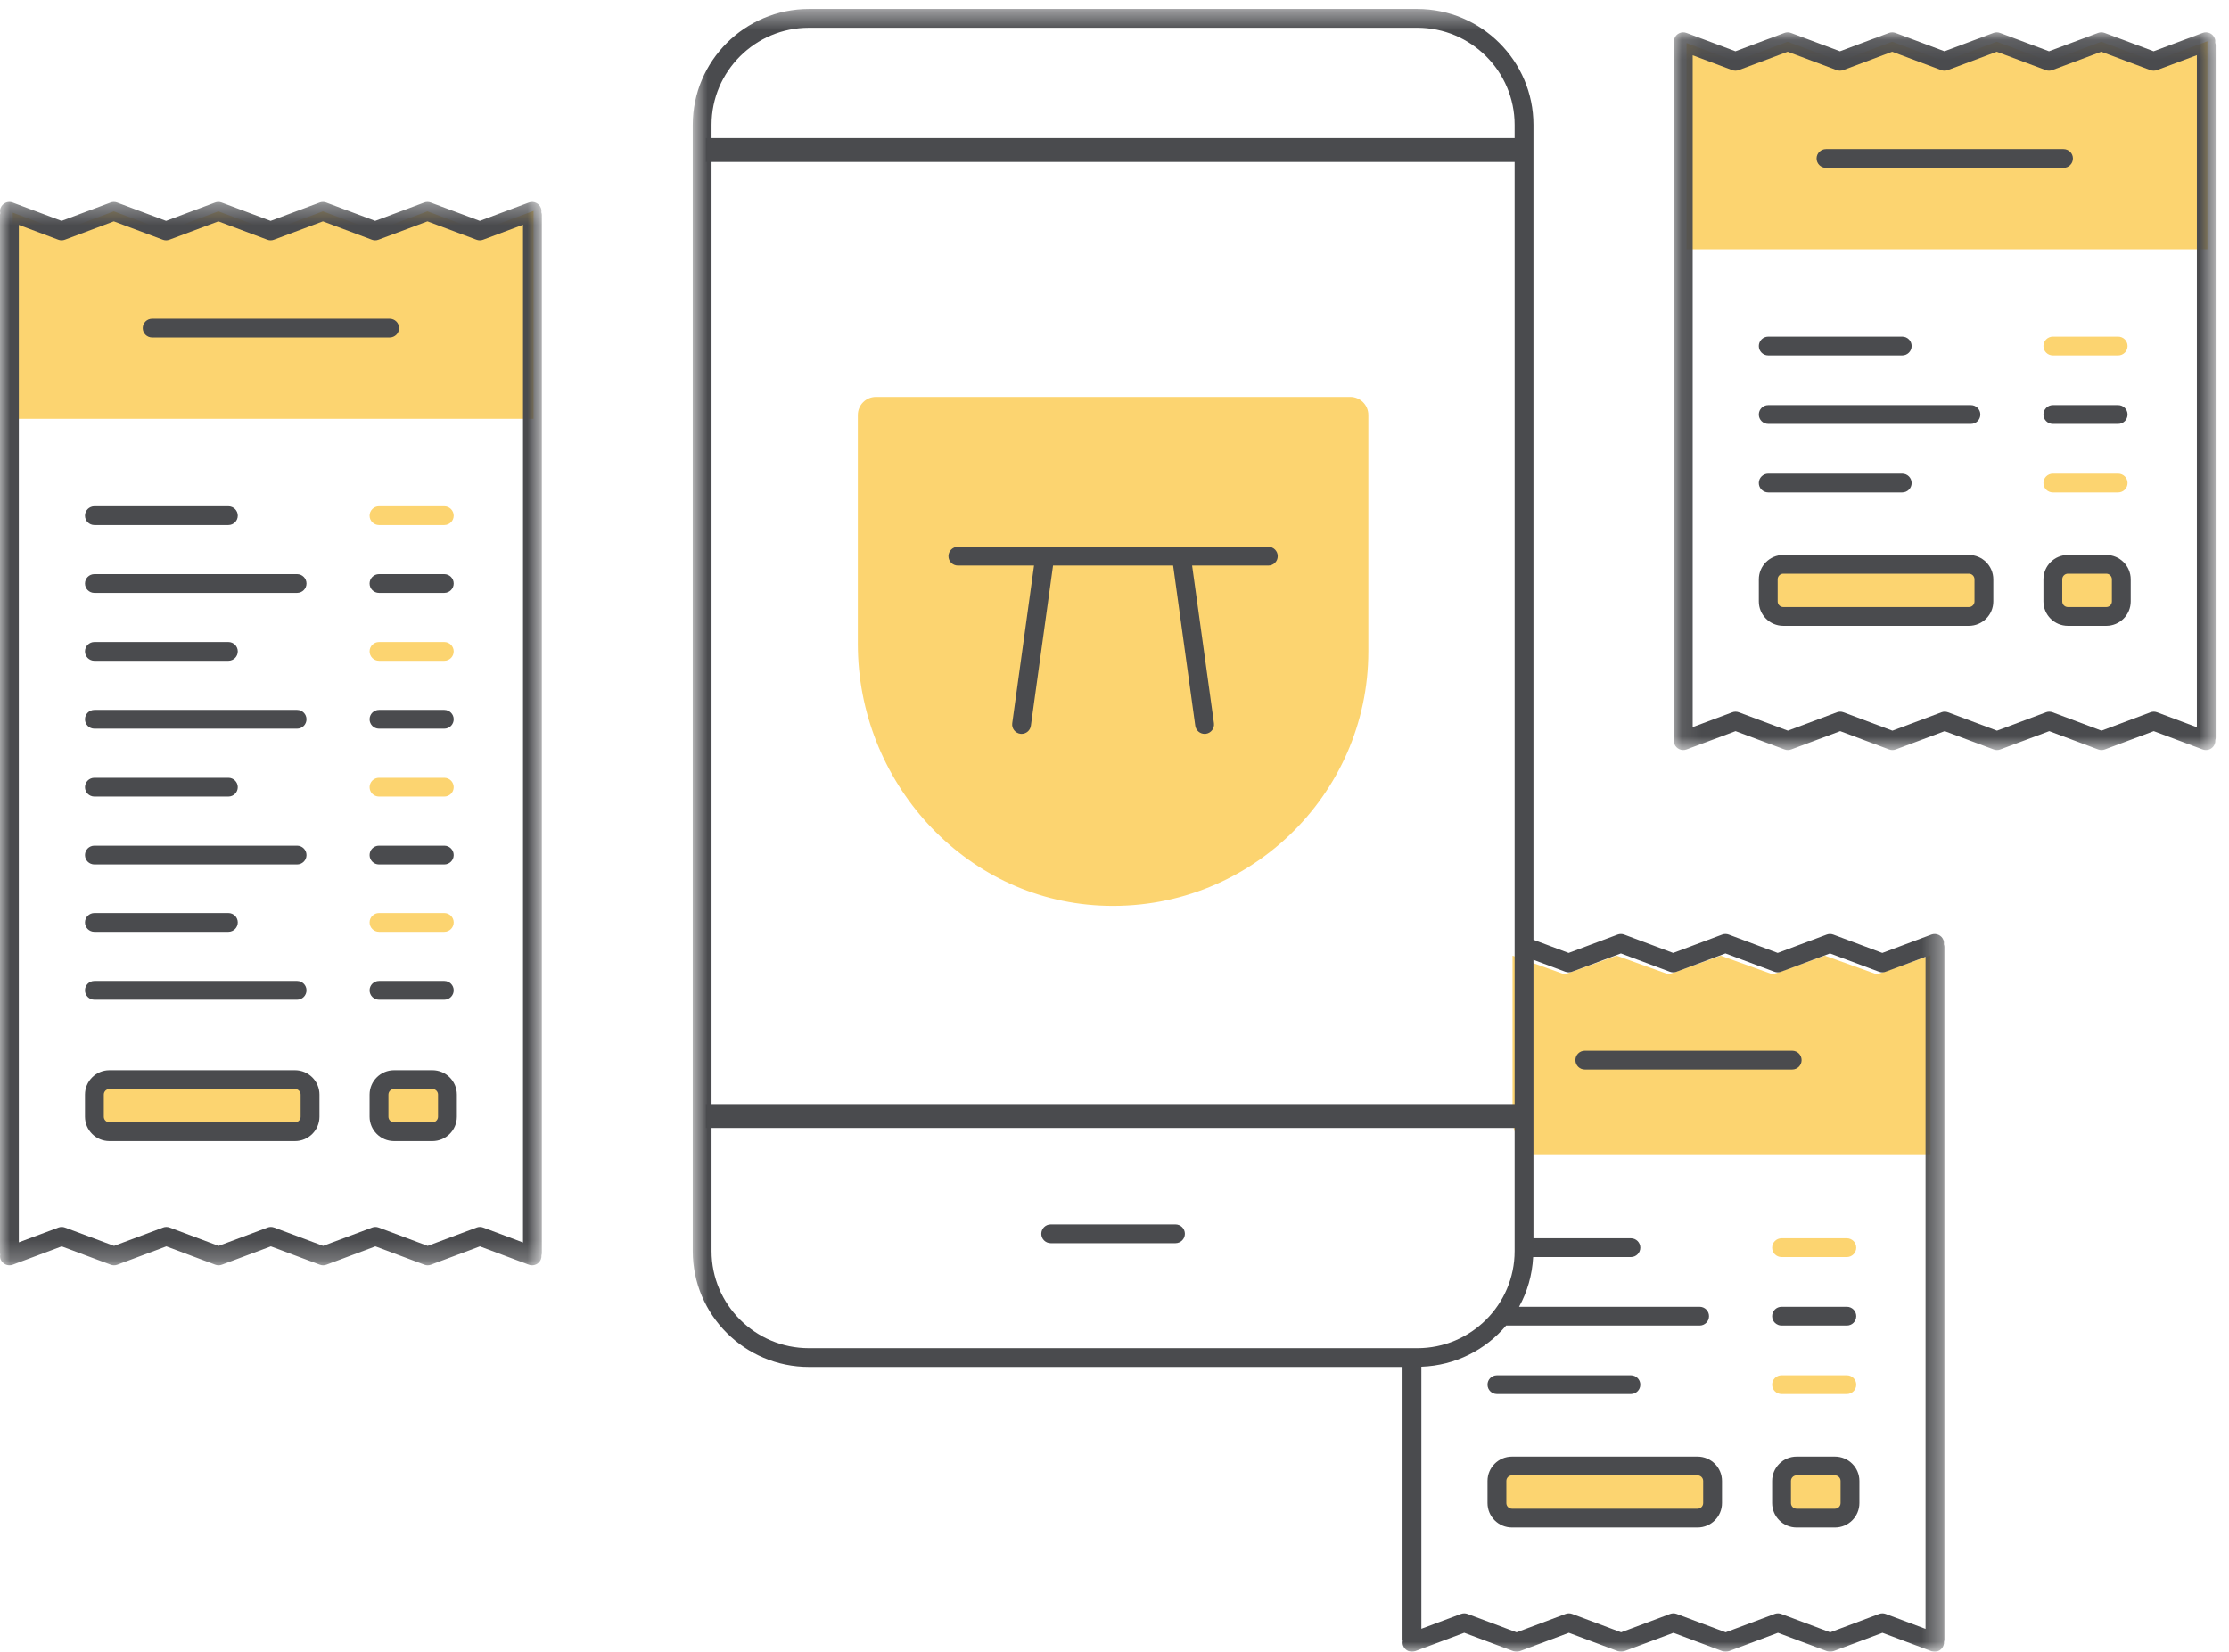 <?xml version="1.0" encoding="UTF-8"?>
<svg width="112px" height="83px" viewBox="0 0 112 83" version="1.1" xmlns="http://www.w3.org/2000/svg" xmlns:xlink="http://www.w3.org/1999/xlink">
    <!-- Generator: Sketch 54.1 (76490) - https://sketchapp.com -->
    <title>Group 108</title>
    <desc>Created with Sketch.</desc>
    <defs>
        <polygon id="path-1" points="0.754 0.452 63.645 0.452 63.645 83 0.754 83"></polygon>
        <polygon id="path-3" points="0.106 0.116 27.331 0.116 27.331 36.182 0.106 36.182"></polygon>
        <polygon id="path-5" points="0 0.339 27.226 0.339 27.226 53.774 0 53.774"></polygon>
    </defs>
    <g id="Page-1" stroke="none" stroke-width="1" fill="none" fill-rule="evenodd">
        <g id="Desktop---HD-Display-Copy-4" transform="translate(-663, -714)">
            <g id="Group-108" transform="translate(663, 714)">
                <polyline id="Fill-1" fill="#FCD470" points="76.454 58 97 58 97 48 94.31 48.962 91.691 48.022 89.075 48.962 86.461 48.022 83.846 48.962 81.23 48.022 78.615 48.962 76 48.022 76 56.496"></polyline>
                <g id="Group-107">
                    <path d="M85.296,73.666 L75.972,73.666 C75.555,73.666 75.216,74.004 75.216,74.421 L75.216,75.532 C75.216,75.949 75.555,76.287 75.972,76.287 L85.296,76.287 C85.713,76.287 86.052,75.949 86.052,75.532 L86.052,74.421 C86.052,74.004 85.713,73.666 85.296,73.666" id="Fill-2" fill="#FCD470"></path>
                    <path d="M92.2,73.666 L90.274,73.666 C89.856,73.666 89.517,74.004 89.517,74.421 L89.517,75.532 C89.517,75.949 89.856,76.287 90.274,76.287 L92.2,76.287 C92.617,76.287 92.956,75.949 92.956,75.532 L92.956,74.421 C92.956,74.004 92.617,73.666 92.2,73.666" id="Fill-4" fill="#FCD470"></path>
                    <path d="M92.797,62.225 L89.517,62.225 C89.255,62.225 89.044,62.436 89.044,62.697 C89.044,62.957 89.255,63.168 89.517,63.168 L92.797,63.168 C93.058,63.168 93.27,62.957 93.27,62.697 C93.27,62.436 93.058,62.225 92.797,62.225" id="Fill-6" fill="#FCD470"></path>
                    <path d="M92.797,69.109 L89.517,69.109 C89.255,69.109 89.044,69.32 89.044,69.581 C89.044,69.841 89.255,70.052 89.517,70.052 L92.797,70.052 C93.058,70.052 93.27,69.841 93.27,69.581 C93.27,69.32 93.058,69.109 92.797,69.109" id="Fill-8" fill="#FCD470"></path>
                    <polygon id="Fill-10" fill="#FCD470" points="108.213 3.08 105.583 2.097 102.956 3.08 100.33 2.097 97.703 3.08 95.077 2.097 92.451 3.08 89.825 2.097 87.2 3.08 84.744 2.164 84.744 12.524 110.915 12.524 110.915 2.074"></polygon>
                    <path d="M98.928,28.358 L89.605,28.358 C89.187,28.358 88.848,28.696 88.848,29.112 L88.848,30.224 C88.848,30.64 89.187,30.978 89.605,30.978 L98.928,30.978 C99.346,30.978 99.685,30.64 99.685,30.224 L99.685,29.112 C99.685,28.696 99.346,28.358 98.928,28.358" id="Fill-12" fill="#FCD470"></path>
                    <path d="M105.832,28.358 L103.906,28.358 C103.488,28.358 103.149,28.696 103.149,29.112 L103.149,30.224 C103.149,30.64 103.488,30.978 103.906,30.978 L105.832,30.978 C106.25,30.978 106.589,30.64 106.589,30.224 L106.589,29.112 C106.589,28.696 106.25,28.358 105.832,28.358" id="Fill-14" fill="#FCD470"></path>
                    <path d="M106.43,16.916 L103.149,16.916 C102.888,16.916 102.676,17.128 102.676,17.388 C102.676,17.648 102.888,17.86 103.149,17.86 L106.43,17.86 C106.691,17.86 106.903,17.648 106.903,17.388 C106.903,17.128 106.691,16.916 106.43,16.916" id="Fill-16" fill="#FCD470"></path>
                    <path d="M106.43,23.8 L103.149,23.8 C102.888,23.8 102.676,24.011 102.676,24.272 C102.676,24.532 102.888,24.743 103.149,24.743 L106.43,24.743 C106.691,24.743 106.903,24.532 106.903,24.272 C106.903,24.011 106.691,23.8 106.43,23.8" id="Fill-18" fill="#FCD470"></path>
                    <path d="M44.016,19.944 C43.512,19.944 43.103,20.351 43.103,20.854 L43.103,32.361 C43.103,39.238 48.393,45.164 55.282,45.505 C62.646,45.867 68.755,39.997 68.755,32.732 L68.755,20.854 C68.755,20.351 68.346,19.944 67.842,19.944 L44.016,19.944 Z" id="Fill-20" fill="#FCD470"></path>
                    <polygon id="Fill-22" fill="#FCD470" points="21.478 10.62 18.85 11.603 16.225 10.62 13.598 11.603 10.972 10.62 8.345 11.603 5.719 10.62 3.095 11.603 0.639 10.687 0.639 21.047 26.809 21.047 26.809 10.598 24.108 11.603"></polygon>
                    <path d="M14.822,54.249 L5.5,54.249 C5.081,54.249 4.743,54.587 4.743,55.004 L4.743,56.115 C4.743,56.532 5.081,56.87 5.5,56.87 L14.822,56.87 C15.241,56.87 15.579,56.532 15.579,56.115 L15.579,55.004 C15.579,54.587 15.241,54.249 14.822,54.249" id="Fill-24" fill="#FCD470"></path>
                    <path d="M21.727,54.249 L19.801,54.249 C19.383,54.249 19.044,54.587 19.044,55.004 L19.044,56.115 C19.044,56.532 19.383,56.87 19.801,56.87 L21.727,56.87 C22.144,56.87 22.483,56.532 22.483,56.115 L22.483,55.004 C22.483,54.587 22.144,54.249 21.727,54.249" id="Fill-26" fill="#FCD470"></path>
                    <path d="M22.324,25.44 L19.044,25.44 C18.782,25.44 18.571,25.651 18.571,25.911 C18.571,26.172 18.782,26.383 19.044,26.383 L22.324,26.383 C22.585,26.383 22.797,26.172 22.797,25.911 C22.797,25.651 22.585,25.44 22.324,25.44" id="Fill-28" fill="#FCD470"></path>
                    <path d="M22.324,32.262 L19.044,32.262 C18.782,32.262 18.571,32.474 18.571,32.734 C18.571,32.994 18.782,33.205 19.044,33.205 L22.324,33.205 C22.585,33.205 22.797,32.994 22.797,32.734 C22.797,32.474 22.585,32.262 22.324,32.262" id="Fill-30" fill="#FCD470"></path>
                    <path d="M22.324,39.085 L19.044,39.085 C18.782,39.085 18.571,39.296 18.571,39.556 C18.571,39.817 18.782,40.028 19.044,40.028 L22.324,40.028 C22.585,40.028 22.797,39.817 22.797,39.556 C22.797,39.296 22.585,39.085 22.324,39.085" id="Fill-32" fill="#FCD470"></path>
                    <path d="M22.324,45.881 L19.044,45.881 C18.782,45.881 18.571,46.093 18.571,46.353 C18.571,46.613 18.782,46.824 19.044,46.824 L22.324,46.824 C22.585,46.824 22.797,46.613 22.797,46.353 C22.797,46.093 22.585,45.881 22.324,45.881" id="Fill-34" fill="#FCD470"></path>
                    <path d="M85.579,75.532 C85.579,75.688 85.452,75.815 85.296,75.815 L75.972,75.815 C75.816,75.815 75.689,75.688 75.689,75.532 L75.689,74.421 C75.689,74.265 75.816,74.138 75.972,74.138 L85.296,74.138 C85.452,74.138 85.579,74.265 85.579,74.421 L85.579,75.532 Z M85.296,73.195 L75.972,73.195 C75.294,73.195 74.743,73.745 74.743,74.421 L74.743,75.532 C74.743,76.208 75.294,76.758 75.972,76.758 L85.296,76.758 C85.974,76.758 86.525,76.208 86.525,75.532 L86.525,74.421 C86.525,73.745 85.974,73.195 85.296,73.195 L85.296,73.195 Z" id="Fill-36" fill="#4A4B4E"></path>
                    <path d="M92.483,75.532 C92.483,75.688 92.356,75.815 92.2,75.815 L90.274,75.815 C90.118,75.815 89.99,75.688 89.99,75.532 L89.99,74.421 C89.99,74.265 90.118,74.138 90.274,74.138 L92.2,74.138 C92.356,74.138 92.483,74.265 92.483,74.421 L92.483,75.532 Z M92.2,73.195 L90.274,73.195 C89.596,73.195 89.044,73.745 89.044,74.421 L89.044,75.532 C89.044,76.208 89.596,76.758 90.274,76.758 L92.2,76.758 C92.878,76.758 93.429,76.208 93.429,75.532 L93.429,74.421 C93.429,73.745 92.878,73.195 92.2,73.195 L92.2,73.195 Z" id="Fill-38" fill="#4A4B4E"></path>
                    <path d="M89.044,66.139 C89.044,66.399 89.256,66.61 89.517,66.61 L92.797,66.61 C93.059,66.61 93.27,66.399 93.27,66.139 C93.27,65.878 93.059,65.667 92.797,65.667 L89.517,65.667 C89.256,65.667 89.044,65.878 89.044,66.139" id="Fill-40" fill="#4A4B4E"></path>
                    <path d="M75.216,70.052 L81.948,70.052 C82.209,70.052 82.421,69.841 82.421,69.581 C82.421,69.32 82.209,69.109 81.948,69.109 L75.216,69.109 C74.955,69.109 74.743,69.32 74.743,69.581 C74.743,69.841 74.955,70.052 75.216,70.052" id="Fill-42" fill="#4A4B4E"></path>
                    <g id="Group-46" transform="translate(34.054, 0)">
                        <mask id="mask-2" fill="white">
                            <use xlink:href="#path-1"></use>
                        </mask>
                        <g id="Clip-45"></g>
                        <path d="M60.366,81.104 L57.908,82.024 L55.447,81.104 C55.341,81.064 55.223,81.064 55.115,81.104 L52.655,82.024 L50.195,81.104 C50.088,81.064 49.969,81.064 49.863,81.104 L47.402,82.024 L44.943,81.104 C44.836,81.064 44.718,81.064 44.611,81.104 L42.149,82.025 L39.685,81.104 C39.578,81.064 39.461,81.064 39.353,81.104 L37.365,81.847 L37.365,68.679 C39.072,68.62 40.594,67.83 41.624,66.61 L51.346,66.61 C51.607,66.61 51.819,66.399 51.819,66.139 C51.819,65.878 51.607,65.667 51.346,65.667 L42.275,65.667 C42.688,64.919 42.935,64.07 42.982,63.168 L47.894,63.168 C48.155,63.168 48.367,62.957 48.367,62.696 C48.367,62.436 48.155,62.225 47.894,62.225 L42.997,62.225 L42.997,48.231 L44.598,48.83 C44.705,48.87 44.823,48.87 44.931,48.83 L47.391,47.91 L49.85,48.83 C49.958,48.87 50.076,48.87 50.183,48.83 L52.644,47.91 L55.103,48.83 C55.21,48.87 55.329,48.87 55.435,48.83 L57.897,47.91 L60.361,48.83 C60.414,48.85 60.471,48.86 60.527,48.86 C60.583,48.86 60.639,48.85 60.692,48.83 L62.699,48.08 L62.699,81.853 L60.698,81.104 C60.592,81.064 60.474,81.064 60.366,81.104 M1.699,62.868 L1.699,6.274 C1.699,3.584 3.894,1.395 6.592,1.395 L37.159,1.395 C39.856,1.395 42.051,3.584 42.051,6.274 L42.051,62.868 C42.051,65.558 39.856,67.747 37.159,67.747 L6.592,67.747 C3.894,67.747 1.699,65.558 1.699,62.868 M63.599,47.24 C63.508,46.997 63.235,46.874 62.99,46.964 L60.527,47.885 L58.063,46.964 C57.956,46.924 57.838,46.924 57.731,46.964 L55.27,47.885 L52.81,46.964 C52.703,46.924 52.585,46.924 52.478,46.964 L50.017,47.885 L47.557,46.964 C47.45,46.924 47.332,46.924 47.224,46.964 L44.764,47.885 L42.997,47.224 L42.997,6.274 C42.997,3.063 40.378,0.452 37.159,0.452 L6.592,0.452 C3.373,0.452 0.754,3.063 0.754,6.274 L0.754,62.868 C0.754,66.078 3.373,68.69 6.592,68.69 L36.419,68.69 L36.419,82.402 C36.419,82.421 36.428,82.437 36.43,82.456 C36.417,82.533 36.417,82.614 36.447,82.693 C36.539,82.938 36.812,83.062 37.056,82.97 L39.519,82.049 L41.983,82.97 C42.09,83.009 42.207,83.009 42.315,82.97 L44.776,82.05 L47.236,82.97 C47.343,83.009 47.461,83.009 47.568,82.97 L50.029,82.05 L52.488,82.97 C52.596,83.009 52.714,83.009 52.821,82.97 L55.282,82.05 L57.741,82.97 C57.849,83.009 57.967,83.009 58.074,82.97 L60.533,82.05 L62.99,82.97 C63.044,82.99 63.1,83 63.156,83 C63.347,83 63.527,82.883 63.598,82.693 C63.623,82.628 63.63,82.561 63.626,82.496 C63.632,82.465 63.645,82.435 63.645,82.402 L63.645,47.572 C63.645,47.53 63.631,47.494 63.621,47.456 C63.629,47.385 63.626,47.312 63.599,47.24" id="Fill-44" fill="#4A4B4E" mask="url(#mask-2)"></path>
                    </g>
                    <path d="M90.525,53.272 C90.525,53.012 90.313,52.801 90.052,52.801 L79.632,52.801 C79.371,52.801 79.159,53.012 79.159,53.272 C79.159,53.533 79.371,53.744 79.632,53.744 L90.052,53.744 C90.313,53.744 90.525,53.533 90.525,53.272" id="Fill-47" fill="#4A4B4E"></path>
                    <g id="Group-51" transform="translate(84, 1.509)">
                        <mask id="mask-4" fill="white">
                            <use xlink:href="#path-3"></use>
                        </mask>
                        <g id="Clip-50"></g>
                        <path d="M24.053,34.286 L21.594,35.207 L19.134,34.286 C19.027,34.245 18.909,34.245 18.801,34.286 L16.342,35.207 L13.882,34.286 C13.774,34.245 13.656,34.245 13.55,34.286 L11.089,35.207 L8.629,34.286 C8.522,34.245 8.404,34.245 8.297,34.286 L5.835,35.207 L3.372,34.286 C3.264,34.246 3.147,34.246 3.04,34.286 L1.052,35.028 L1.052,1.269 L3.034,2.012 C3.141,2.053 3.259,2.053 3.367,2.012 L5.825,1.091 L8.285,2.012 C8.339,2.032 8.395,2.042 8.451,2.042 C8.507,2.042 8.564,2.032 8.618,2.012 L11.077,1.091 L13.537,2.012 C13.644,2.053 13.762,2.053 13.87,2.012 L16.33,1.091 L18.789,2.012 C18.897,2.053 19.015,2.053 19.122,2.012 L21.583,1.091 L24.047,2.013 C24.154,2.052 24.272,2.052 24.379,2.013 L26.386,1.263 L26.386,35.035 L24.385,34.286 C24.278,34.245 24.16,34.245 24.053,34.286 L24.053,34.286 Z M27.332,0.753 C27.332,0.713 27.317,0.676 27.308,0.639 C27.316,0.567 27.313,0.494 27.285,0.423 C27.194,0.179 26.922,0.055 26.677,0.146 L24.213,1.067 L21.75,0.146 C21.642,0.107 21.524,0.106 21.418,0.147 L18.956,1.067 L16.496,0.147 C16.39,0.106 16.271,0.106 16.164,0.147 L13.703,1.067 L11.244,0.147 C11.136,0.106 11.018,0.106 10.911,0.147 L8.451,1.067 L5.991,0.147 C5.884,0.106 5.766,0.106 5.659,0.147 L3.2,1.067 L0.742,0.147 C0.499,0.055 0.225,0.178 0.134,0.422 C0.101,0.508 0.104,0.596 0.121,0.679 C0.116,0.704 0.106,0.727 0.106,0.753 L0.106,35.584 C0.106,35.602 0.114,35.618 0.116,35.636 C0.104,35.715 0.104,35.795 0.133,35.875 C0.225,36.119 0.498,36.243 0.742,36.152 L3.206,35.231 L5.669,36.152 C5.777,36.191 5.894,36.192 6.002,36.151 L8.463,35.231 L10.922,36.151 C11.03,36.192 11.148,36.192 11.255,36.151 L13.715,35.231 L16.176,36.151 C16.282,36.192 16.401,36.192 16.508,36.151 L18.968,35.231 L21.427,36.151 C21.535,36.192 21.653,36.192 21.76,36.151 L24.219,35.231 L26.676,36.151 C26.732,36.172 26.788,36.181 26.843,36.181 C27.034,36.181 27.214,36.065 27.285,35.876 C27.31,35.81 27.316,35.743 27.312,35.677 C27.319,35.646 27.332,35.617 27.332,35.584 L27.332,0.753 Z" id="Fill-49" fill="#4A4B4E" mask="url(#mask-4)"></path>
                    </g>
                    <path d="M99.212,30.223 C99.212,30.38 99.085,30.506 98.928,30.506 L89.605,30.506 C89.449,30.506 89.322,30.38 89.322,30.223 L89.322,29.112 C89.322,28.956 89.449,28.829 89.605,28.829 L98.928,28.829 C99.085,28.829 99.212,28.956 99.212,29.112 L99.212,30.223 Z M98.928,27.886 L89.605,27.886 C88.927,27.886 88.376,28.436 88.376,29.112 L88.376,30.223 C88.376,30.899 88.927,31.449 89.605,31.449 L98.928,31.449 C99.606,31.449 100.158,30.899 100.158,30.223 L100.158,29.112 C100.158,28.436 99.606,27.886 98.928,27.886 L98.928,27.886 Z" id="Fill-52" fill="#4A4B4E"></path>
                    <path d="M106.116,30.223 C106.116,30.38 105.988,30.506 105.832,30.506 L103.906,30.506 C103.75,30.506 103.622,30.38 103.622,30.223 L103.622,29.112 C103.622,28.956 103.75,28.829 103.906,28.829 L105.832,28.829 C105.988,28.829 106.116,28.956 106.116,29.112 L106.116,30.223 Z M105.832,27.886 L103.906,27.886 C103.228,27.886 102.676,28.436 102.676,29.112 L102.676,30.223 C102.676,30.899 103.228,31.449 103.906,31.449 L105.832,31.449 C106.51,31.449 107.062,30.899 107.062,30.223 L107.062,29.112 C107.062,28.436 106.51,27.886 105.832,27.886 L105.832,27.886 Z" id="Fill-54" fill="#4A4B4E"></path>
                    <path d="M88.848,17.86 L95.581,17.86 C95.842,17.86 96.054,17.648 96.054,17.388 C96.054,17.128 95.842,16.916 95.581,16.916 L88.848,16.916 C88.587,16.916 88.375,17.128 88.375,17.388 C88.375,17.648 88.587,17.86 88.848,17.86" id="Fill-56" fill="#4A4B4E"></path>
                    <path d="M88.848,21.301 L99.033,21.301 C99.294,21.301 99.506,21.09 99.506,20.83 C99.506,20.57 99.294,20.358 99.033,20.358 L88.848,20.358 C88.587,20.358 88.375,20.57 88.375,20.83 C88.375,21.09 88.587,21.301 88.848,21.301" id="Fill-58" fill="#4A4B4E"></path>
                    <path d="M102.676,20.83 C102.676,21.09 102.888,21.301 103.149,21.301 L106.43,21.301 C106.691,21.301 106.903,21.09 106.903,20.83 C106.903,20.57 106.691,20.358 106.43,20.358 L103.149,20.358 C102.888,20.358 102.676,20.57 102.676,20.83" id="Fill-60" fill="#4A4B4E"></path>
                    <path d="M88.848,24.743 L95.581,24.743 C95.842,24.743 96.054,24.532 96.054,24.272 C96.054,24.011 95.842,23.8 95.581,23.8 L88.848,23.8 C88.587,23.8 88.375,24.011 88.375,24.272 C88.375,24.532 88.587,24.743 88.848,24.743" id="Fill-62" fill="#4A4B4E"></path>
                    <path d="M104.158,7.963 C104.158,7.703 103.946,7.492 103.685,7.492 L91.75,7.492 C91.489,7.492 91.277,7.703 91.277,7.963 C91.277,8.224 91.489,8.435 91.75,8.435 L103.685,8.435 C103.946,8.435 104.158,8.224 104.158,7.963" id="Fill-64" fill="#4A4B4E"></path>
                    <path d="M59.064,61.528 L52.795,61.528 C52.534,61.528 52.322,61.739 52.322,62 C52.322,62.26 52.534,62.471 52.795,62.471 L59.064,62.471 C59.325,62.471 59.537,62.26 59.537,62 C59.537,61.739 59.325,61.528 59.064,61.528" id="Fill-66" fill="#4A4B4E"></path>
                    <path d="M63.729,27.476 L48.13,27.476 C47.869,27.476 47.657,27.687 47.657,27.947 C47.657,28.207 47.869,28.419 48.13,28.419 L51.957,28.419 L50.862,36.341 C50.826,36.599 51.007,36.837 51.266,36.873 C51.288,36.876 51.309,36.877 51.331,36.877 C51.563,36.877 51.766,36.706 51.798,36.47 L52.912,28.419 L58.946,28.419 L60.059,36.47 C60.092,36.706 60.295,36.877 60.528,36.877 C60.549,36.877 60.571,36.876 60.593,36.873 C60.852,36.837 61.032,36.599 60.997,36.341 L59.9,28.419 L63.729,28.419 C63.99,28.419 64.202,28.207 64.202,27.947 C64.202,27.687 63.99,27.476 63.729,27.476" id="Fill-68" fill="#4A4B4E"></path>
                    <path d="M15.106,56.115 C15.106,56.271 14.979,56.398 14.823,56.398 L5.499,56.398 C5.343,56.398 5.216,56.271 5.216,56.115 L5.216,55.004 C5.216,54.848 5.343,54.721 5.499,54.721 L14.823,54.721 C14.979,54.721 15.106,54.848 15.106,55.004 L15.106,56.115 Z M14.823,53.778 L5.499,53.778 C4.821,53.778 4.27,54.328 4.27,55.004 L4.27,56.115 C4.27,56.791 4.821,57.341 5.499,57.341 L14.823,57.341 C15.501,57.341 16.052,56.791 16.052,56.115 L16.052,55.004 C16.052,54.328 15.501,53.778 14.823,53.778 L14.823,53.778 Z" id="Fill-70" fill="#4A4B4E"></path>
                    <path d="M22.01,56.115 C22.01,56.271 21.883,56.398 21.727,56.398 L19.801,56.398 C19.645,56.398 19.517,56.271 19.517,56.115 L19.517,55.004 C19.517,54.848 19.645,54.721 19.801,54.721 L21.727,54.721 C21.883,54.721 22.01,54.848 22.01,55.004 L22.01,56.115 Z M21.727,53.778 L19.801,53.778 C19.123,53.778 18.571,54.328 18.571,55.004 L18.571,56.115 C18.571,56.791 19.123,57.341 19.801,57.341 L21.727,57.341 C22.405,57.341 22.956,56.791 22.956,56.115 L22.956,55.004 C22.956,54.328 22.405,53.778 21.727,53.778 L21.727,53.778 Z" id="Fill-72" fill="#4A4B4E"></path>
                    <path d="M4.743,26.383 L11.475,26.383 C11.736,26.383 11.948,26.172 11.948,25.911 C11.948,25.651 11.736,25.44 11.475,25.44 L4.743,25.44 C4.482,25.44 4.27,25.651 4.27,25.911 C4.27,26.172 4.482,26.383 4.743,26.383" id="Fill-74" fill="#4A4B4E"></path>
                    <path d="M4.743,29.794 L14.927,29.794 C15.188,29.794 15.4,29.583 15.4,29.323 C15.4,29.062 15.188,28.851 14.927,28.851 L4.743,28.851 C4.482,28.851 4.27,29.062 4.27,29.323 C4.27,29.583 4.482,29.794 4.743,29.794" id="Fill-76" fill="#4A4B4E"></path>
                    <path d="M18.571,29.323 C18.571,29.583 18.783,29.794 19.044,29.794 L22.324,29.794 C22.585,29.794 22.797,29.583 22.797,29.323 C22.797,29.062 22.585,28.851 22.324,28.851 L19.044,28.851 C18.783,28.851 18.571,29.062 18.571,29.323" id="Fill-78" fill="#4A4B4E"></path>
                    <path d="M4.743,33.205 L11.475,33.205 C11.736,33.205 11.948,32.994 11.948,32.734 C11.948,32.474 11.736,32.262 11.475,32.262 L4.743,32.262 C4.482,32.262 4.27,32.474 4.27,32.734 C4.27,32.994 4.482,33.205 4.743,33.205" id="Fill-80" fill="#4A4B4E"></path>
                    <path d="M4.743,36.617 L14.927,36.617 C15.188,36.617 15.4,36.405 15.4,36.145 C15.4,35.885 15.188,35.674 14.927,35.674 L4.743,35.674 C4.482,35.674 4.27,35.885 4.27,36.145 C4.27,36.405 4.482,36.617 4.743,36.617" id="Fill-82" fill="#4A4B4E"></path>
                    <path d="M22.324,35.674 L19.044,35.674 C18.782,35.674 18.571,35.885 18.571,36.145 C18.571,36.405 18.782,36.617 19.044,36.617 L22.324,36.617 C22.585,36.617 22.797,36.405 22.797,36.145 C22.797,35.885 22.585,35.674 22.324,35.674" id="Fill-84" fill="#4A4B4E"></path>
                    <path d="M4.743,43.439 L14.927,43.439 C15.188,43.439 15.4,43.228 15.4,42.968 C15.4,42.707 15.188,42.496 14.927,42.496 L4.743,42.496 C4.482,42.496 4.27,42.707 4.27,42.968 C4.27,43.228 4.482,43.439 4.743,43.439" id="Fill-86" fill="#4A4B4E"></path>
                    <path d="M22.324,42.496 L19.044,42.496 C18.782,42.496 18.571,42.707 18.571,42.968 C18.571,43.228 18.782,43.439 19.044,43.439 L22.324,43.439 C22.585,43.439 22.797,43.228 22.797,42.968 C22.797,42.707 22.585,42.496 22.324,42.496" id="Fill-88" fill="#4A4B4E"></path>
                    <path d="M4.743,40.028 L11.475,40.028 C11.736,40.028 11.948,39.817 11.948,39.556 C11.948,39.296 11.736,39.085 11.475,39.085 L4.743,39.085 C4.482,39.085 4.27,39.296 4.27,39.556 C4.27,39.817 4.482,40.028 4.743,40.028" id="Fill-90" fill="#4A4B4E"></path>
                    <path d="M4.743,50.236 L14.927,50.236 C15.188,50.236 15.4,50.024 15.4,49.764 C15.4,49.504 15.188,49.293 14.927,49.293 L4.743,49.293 C4.482,49.293 4.27,49.504 4.27,49.764 C4.27,50.024 4.482,50.236 4.743,50.236" id="Fill-92" fill="#4A4B4E"></path>
                    <path d="M22.324,49.293 L19.044,49.293 C18.782,49.293 18.571,49.504 18.571,49.764 C18.571,50.024 18.782,50.236 19.044,50.236 L22.324,50.236 C22.585,50.236 22.797,50.024 22.797,49.764 C22.797,49.504 22.585,49.293 22.324,49.293" id="Fill-94" fill="#4A4B4E"></path>
                    <path d="M4.743,46.824 L11.475,46.824 C11.736,46.824 11.948,46.613 11.948,46.353 C11.948,46.093 11.736,45.881 11.475,45.881 L4.743,45.881 C4.482,45.881 4.27,46.093 4.27,46.353 C4.27,46.613 4.482,46.824 4.743,46.824" id="Fill-96" fill="#4A4B4E"></path>
                    <g id="Group-100" transform="translate(0, 9.809)">
                        <mask id="mask-6" fill="white">
                            <use xlink:href="#path-5"></use>
                        </mask>
                        <g id="Clip-99"></g>
                        <path d="M23.947,51.878 L21.489,52.798 L19.028,51.878 C18.921,51.837 18.803,51.837 18.696,51.878 L16.236,52.798 L13.776,51.878 C13.669,51.837 13.551,51.837 13.443,51.878 L10.983,52.798 L8.524,51.878 C8.417,51.837 8.298,51.837 8.192,51.878 L5.73,52.798 L3.266,51.878 C3.159,51.838 3.042,51.838 2.934,51.878 L0.946,52.62 L0.946,1.493 L2.928,2.235 C3.034,2.276 3.152,2.276 3.261,2.235 L5.719,1.315 L8.179,2.235 C8.232,2.255 8.289,2.266 8.345,2.266 C8.402,2.266 8.458,2.255 8.512,2.235 L10.972,1.315 L13.431,2.235 C13.539,2.276 13.657,2.276 13.764,2.235 L16.225,1.315 L18.684,2.235 C18.791,2.276 18.91,2.276 19.016,2.235 L21.478,1.315 L23.942,2.236 C24.049,2.276 24.167,2.276 24.273,2.236 L26.28,1.486 L26.28,52.627 L24.279,51.878 C24.173,51.837 24.055,51.837 23.947,51.878 M27.18,0.646 C27.088,0.402 26.817,0.279 26.571,0.37 L24.108,1.29 L21.644,0.37 C21.537,0.33 21.419,0.33 21.312,0.37 L18.851,1.29 L16.391,0.37 C16.284,0.33 16.166,0.33 16.059,0.37 L13.598,1.29 L11.138,0.37 C11.031,0.33 10.913,0.33 10.805,0.37 L8.345,1.29 L5.886,0.37 C5.778,0.33 5.66,0.33 5.553,0.37 L3.094,1.29 L0.637,0.37 C0.393,0.277 0.12,0.401 0.028,0.646 C-0.004,0.731 -0.002,0.819 0.015,0.902 C0.011,0.927 -0,0.95 -0,0.977 L-0,53.176 C-0,53.195 0.009,53.21 0.011,53.229 C-0.002,53.307 -0.002,53.388 0.028,53.467 C0.119,53.711 0.392,53.834 0.637,53.744 L3.1,52.823 L5.564,53.744 C5.671,53.783 5.789,53.784 5.896,53.743 L8.357,52.823 L10.817,53.743 C10.924,53.784 11.042,53.784 11.149,53.743 L13.61,52.823 L16.069,53.743 C16.177,53.784 16.295,53.784 16.402,53.743 L18.862,52.823 L21.322,53.743 C21.43,53.784 21.548,53.784 21.655,53.743 L24.114,52.823 L26.571,53.743 C26.625,53.764 26.681,53.773 26.737,53.773 C26.928,53.773 27.108,53.657 27.179,53.468 C27.204,53.402 27.211,53.336 27.207,53.27 C27.213,53.238 27.226,53.209 27.226,53.176 L27.226,0.977 C27.226,0.935 27.212,0.899 27.202,0.861 C27.21,0.79 27.207,0.717 27.18,0.646" id="Fill-98" fill="#4A4B4E" mask="url(#mask-6)"></path>
                    </g>
                    <path d="M20.052,16.487 C20.052,16.226 19.84,16.015 19.579,16.015 L7.645,16.015 C7.383,16.015 7.172,16.226 7.172,16.487 C7.172,16.747 7.383,16.958 7.645,16.958 L19.579,16.958 C19.84,16.958 20.052,16.747 20.052,16.487" id="Fill-101" fill="#4A4B4E"></path>
                    <path d="M35.468,7.539 L76.136,7.539" id="Stroke-103" stroke="#4A4B4E" stroke-width="1.2"></path>
                    <path d="M35.468,56.081 L76.136,56.081" id="Stroke-105" stroke="#4A4B4E" stroke-width="1.2"></path>
                </g>
            </g>
        </g>
    </g>
</svg>